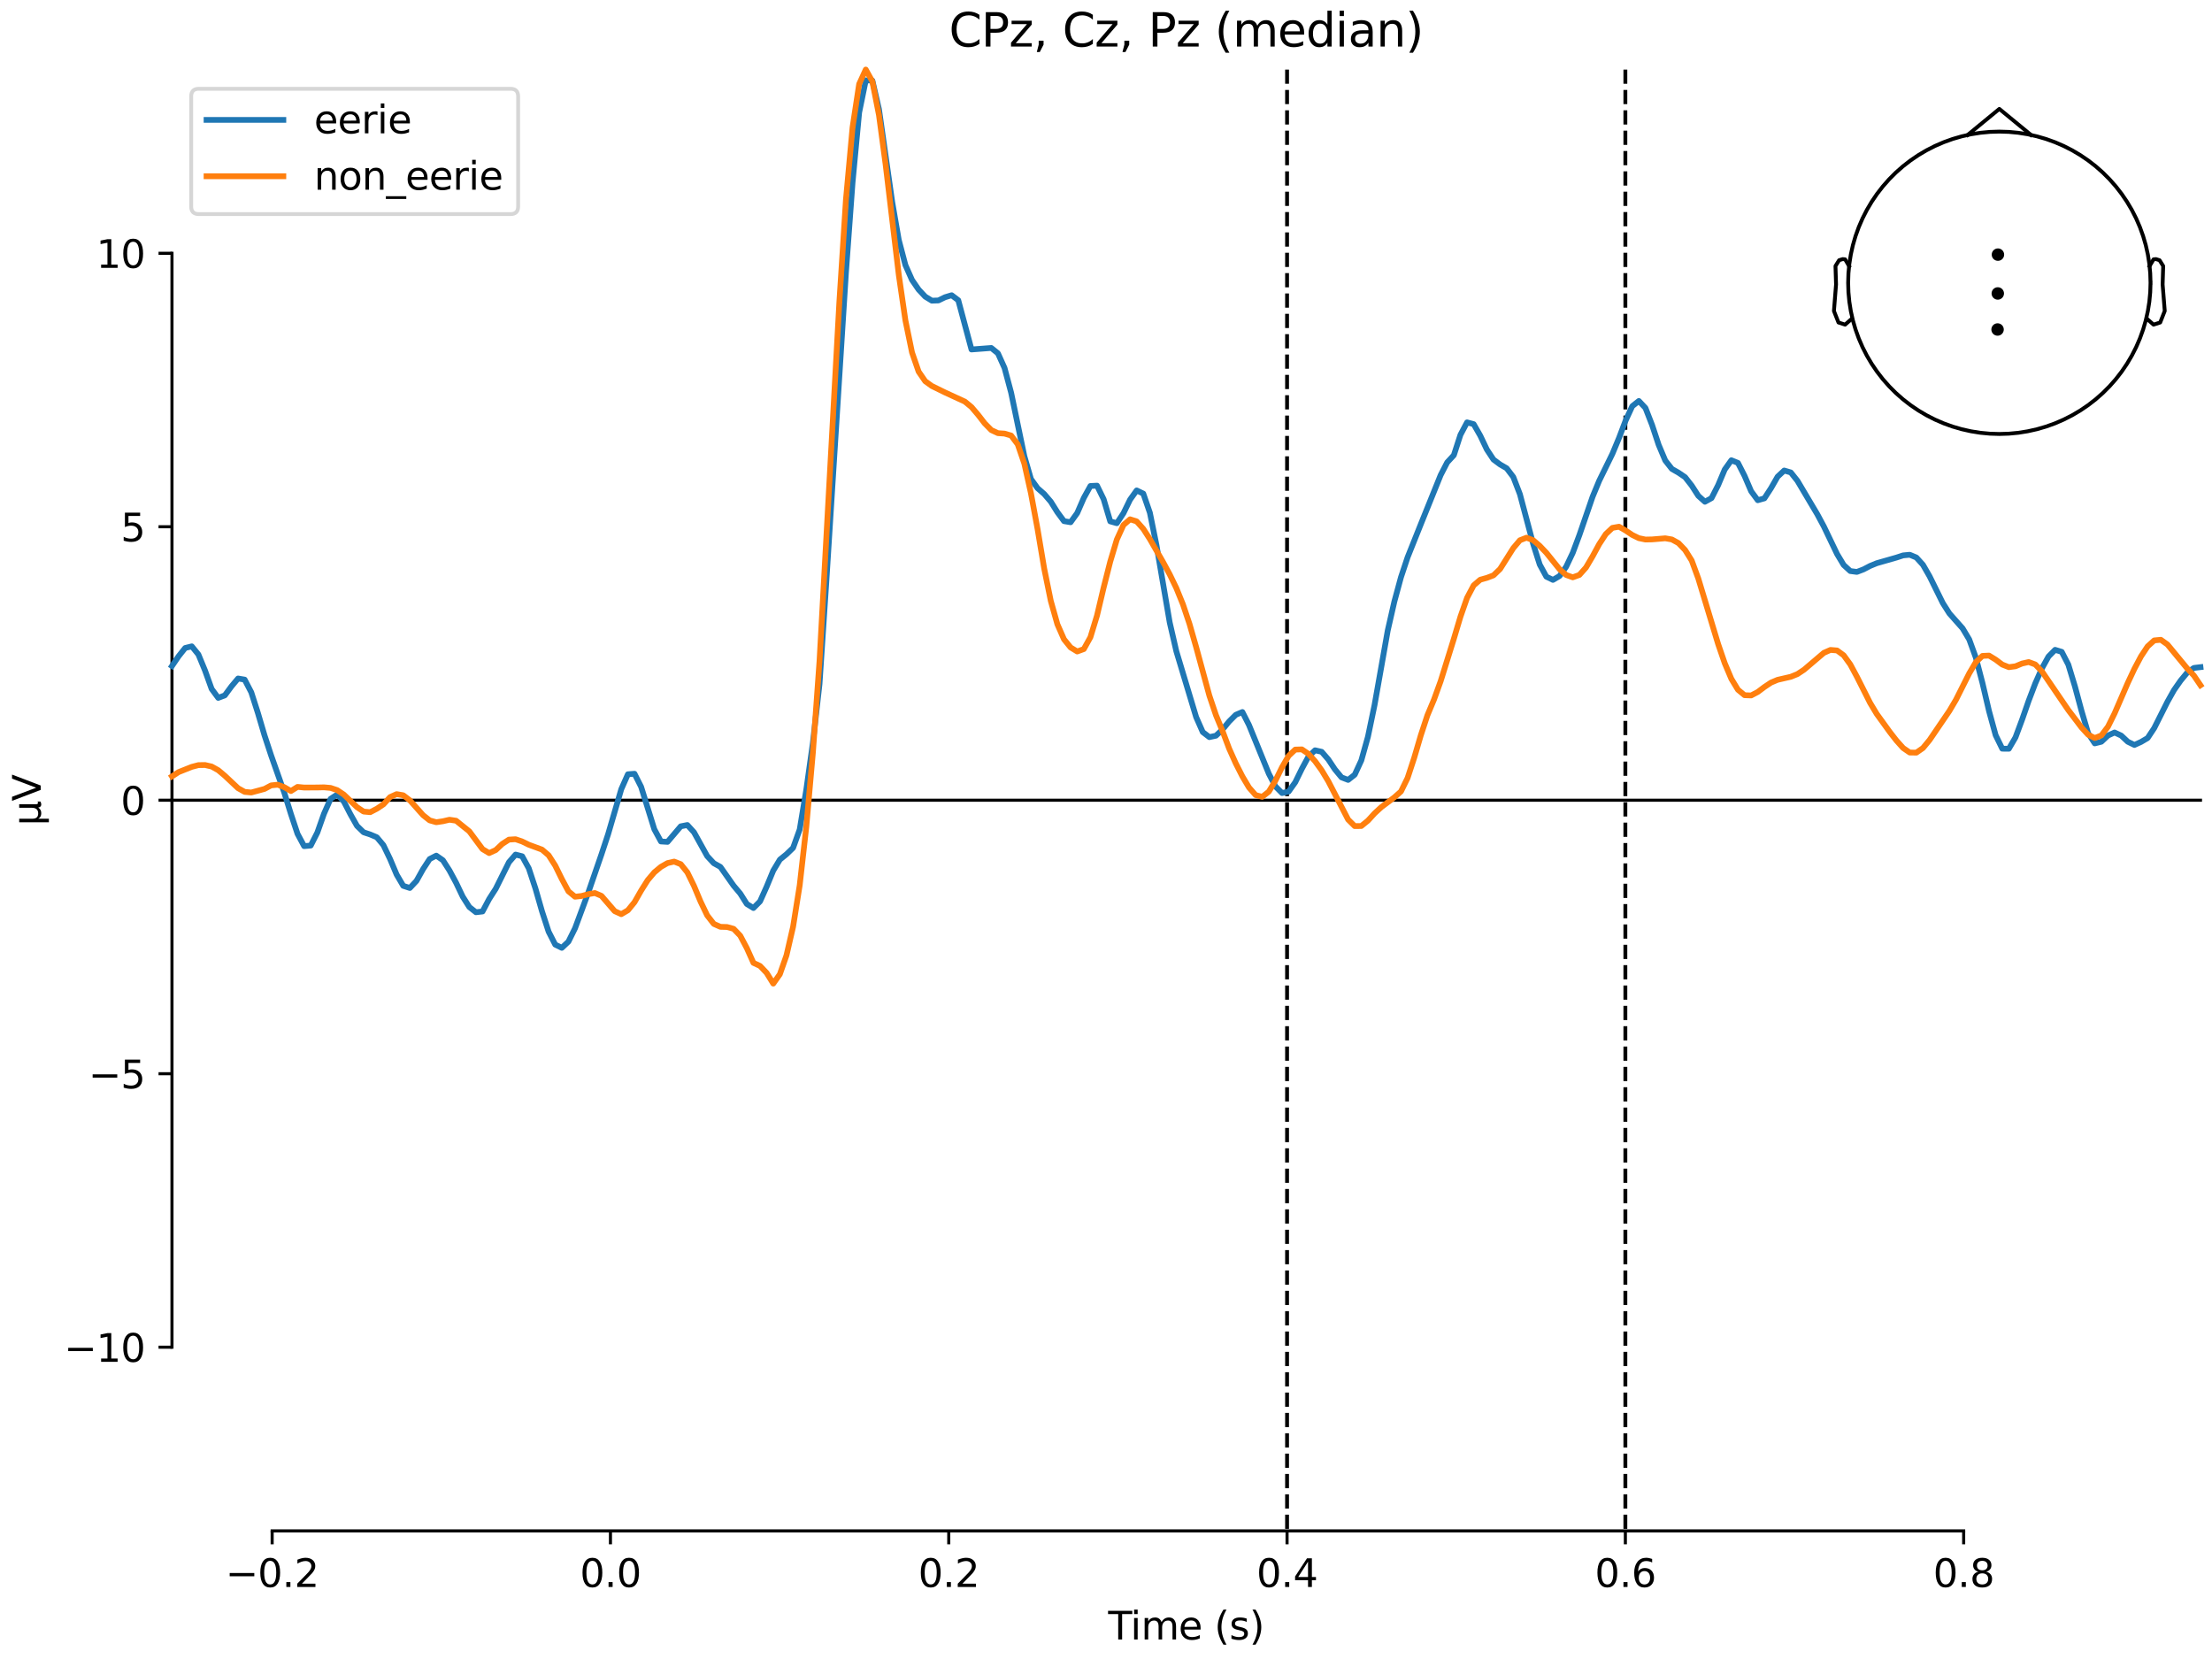 <?xml version="1.0" encoding="utf-8" standalone="no"?>
<!DOCTYPE svg PUBLIC "-//W3C//DTD SVG 1.1//EN"
  "http://www.w3.org/Graphics/SVG/1.1/DTD/svg11.dtd">
<svg xmlns:xlink="http://www.w3.org/1999/xlink" width="576pt" height="432pt" viewBox="0 0 576 432" xmlns="http://www.w3.org/2000/svg" version="1.1">
 <defs>
  <style type="text/css">*{stroke-linejoin: round; stroke-linecap: butt}</style>
 </defs>
 <g id="figure_1">
  <g id="patch_1">
   <path d="M 0 432 
L 576 432 
L 576 0 
L 0 0 
z
" style="fill: #ffffff"/>
  </g>
  <g id="axes_1">
   <g id="patch_2">
    <path d="M 44.783 398.644 
L 573 398.644 
L 573 18.118 
L 44.783 18.118 
L 44.783 398.644 
z
" style="fill: none; opacity: 0"/>
   </g>
   <g id="patch_3">
    <path d="M 44.783 350.809 
L 44.783 65.953 
" style="fill: none; stroke: #000000; stroke-width: 0.8; stroke-linejoin: miter; stroke-linecap: square"/>
   </g>
   <g id="LineCollection_1">
    <path d="M 335.147 18.118 
L 335.147 398.644 
" clip-path="url(#p6bbfa0895e)" style="fill: none; stroke-dasharray: 3.7,1.6; stroke-dashoffset: 0; stroke: #000000"/>
    <path d="M 423.241 18.118 
L 423.241 398.644 
" clip-path="url(#p6bbfa0895e)" style="fill: none; stroke-dasharray: 3.7,1.6; stroke-dashoffset: 0; stroke: #000000"/>
   </g>
   <g id="matplotlib.axis_1">
    <g id="xtick_1">
     <g id="line2d_1">
      <defs>
       <path id="m364aa6b498" d="M 0 0 
L 0 3.5 
" style="stroke: #000000; stroke-width: 0.8"/>
      </defs>
      <g>
       <use xlink:href="#m364aa6b498" x="70.867" y="398.644" style="stroke: #000000; stroke-width: 0.8"/>
      </g>
     </g>
     <g id="text_1">
      <!-- −0.2 -->
      <g transform="translate(58.726 413.242) scale(0.1 -0.1)">
       <defs>
        <path id="DejaVuSans-2212" d="M 678 2272 
L 4684 2272 
L 4684 1741 
L 678 1741 
L 678 2272 
z
" transform="scale(0.016)"/>
        <path id="DejaVuSans-30" d="M 2034 4250 
Q 1547 4250 1301 3770 
Q 1056 3291 1056 2328 
Q 1056 1369 1301 889 
Q 1547 409 2034 409 
Q 2525 409 2770 889 
Q 3016 1369 3016 2328 
Q 3016 3291 2770 3770 
Q 2525 4250 2034 4250 
z
M 2034 4750 
Q 2819 4750 3233 4129 
Q 3647 3509 3647 2328 
Q 3647 1150 3233 529 
Q 2819 -91 2034 -91 
Q 1250 -91 836 529 
Q 422 1150 422 2328 
Q 422 3509 836 4129 
Q 1250 4750 2034 4750 
z
" transform="scale(0.016)"/>
        <path id="DejaVuSans-2e" d="M 684 794 
L 1344 794 
L 1344 0 
L 684 0 
L 684 794 
z
" transform="scale(0.016)"/>
        <path id="DejaVuSans-32" d="M 1228 531 
L 3431 531 
L 3431 0 
L 469 0 
L 469 531 
Q 828 903 1448 1529 
Q 2069 2156 2228 2338 
Q 2531 2678 2651 2914 
Q 2772 3150 2772 3378 
Q 2772 3750 2511 3984 
Q 2250 4219 1831 4219 
Q 1534 4219 1204 4116 
Q 875 4013 500 3803 
L 500 4441 
Q 881 4594 1212 4672 
Q 1544 4750 1819 4750 
Q 2544 4750 2975 4387 
Q 3406 4025 3406 3419 
Q 3406 3131 3298 2873 
Q 3191 2616 2906 2266 
Q 2828 2175 2409 1742 
Q 1991 1309 1228 531 
z
" transform="scale(0.016)"/>
       </defs>
       <use xlink:href="#DejaVuSans-2212"/>
       <use xlink:href="#DejaVuSans-30" transform="translate(83.789 0)"/>
       <use xlink:href="#DejaVuSans-2e" transform="translate(147.412 0)"/>
       <use xlink:href="#DejaVuSans-32" transform="translate(179.199 0)"/>
      </g>
     </g>
    </g>
    <g id="xtick_2">
     <g id="line2d_2">
      <g>
       <use xlink:href="#m364aa6b498" x="158.96" y="398.644" style="stroke: #000000; stroke-width: 0.8"/>
      </g>
     </g>
     <g id="text_2">
      <!-- 0.0 -->
      <g transform="translate(151.009 413.242) scale(0.1 -0.1)">
       <use xlink:href="#DejaVuSans-30"/>
       <use xlink:href="#DejaVuSans-2e" transform="translate(63.623 0)"/>
       <use xlink:href="#DejaVuSans-30" transform="translate(95.41 0)"/>
      </g>
     </g>
    </g>
    <g id="xtick_3">
     <g id="line2d_3">
      <g>
       <use xlink:href="#m364aa6b498" x="247.054" y="398.644" style="stroke: #000000; stroke-width: 0.8"/>
      </g>
     </g>
     <g id="text_3">
      <!-- 0.2 -->
      <g transform="translate(239.102 413.242) scale(0.1 -0.1)">
       <use xlink:href="#DejaVuSans-30"/>
       <use xlink:href="#DejaVuSans-2e" transform="translate(63.623 0)"/>
       <use xlink:href="#DejaVuSans-32" transform="translate(95.41 0)"/>
      </g>
     </g>
    </g>
    <g id="xtick_4">
     <g id="line2d_4">
      <g>
       <use xlink:href="#m364aa6b498" x="335.147" y="398.644" style="stroke: #000000; stroke-width: 0.8"/>
      </g>
     </g>
     <g id="text_4">
      <!-- 0.4 -->
      <g transform="translate(327.196 413.242) scale(0.1 -0.1)">
       <defs>
        <path id="DejaVuSans-34" d="M 2419 4116 
L 825 1625 
L 2419 1625 
L 2419 4116 
z
M 2253 4666 
L 3047 4666 
L 3047 1625 
L 3713 1625 
L 3713 1100 
L 3047 1100 
L 3047 0 
L 2419 0 
L 2419 1100 
L 313 1100 
L 313 1709 
L 2253 4666 
z
" transform="scale(0.016)"/>
       </defs>
       <use xlink:href="#DejaVuSans-30"/>
       <use xlink:href="#DejaVuSans-2e" transform="translate(63.623 0)"/>
       <use xlink:href="#DejaVuSans-34" transform="translate(95.41 0)"/>
      </g>
     </g>
    </g>
    <g id="xtick_5">
     <g id="line2d_5">
      <g>
       <use xlink:href="#m364aa6b498" x="423.241" y="398.644" style="stroke: #000000; stroke-width: 0.8"/>
      </g>
     </g>
     <g id="text_5">
      <!-- 0.6 -->
      <g transform="translate(415.289 413.242) scale(0.1 -0.1)">
       <defs>
        <path id="DejaVuSans-36" d="M 2113 2584 
Q 1688 2584 1439 2293 
Q 1191 2003 1191 1497 
Q 1191 994 1439 701 
Q 1688 409 2113 409 
Q 2538 409 2786 701 
Q 3034 994 3034 1497 
Q 3034 2003 2786 2293 
Q 2538 2584 2113 2584 
z
M 3366 4563 
L 3366 3988 
Q 3128 4100 2886 4159 
Q 2644 4219 2406 4219 
Q 1781 4219 1451 3797 
Q 1122 3375 1075 2522 
Q 1259 2794 1537 2939 
Q 1816 3084 2150 3084 
Q 2853 3084 3261 2657 
Q 3669 2231 3669 1497 
Q 3669 778 3244 343 
Q 2819 -91 2113 -91 
Q 1303 -91 875 529 
Q 447 1150 447 2328 
Q 447 3434 972 4092 
Q 1497 4750 2381 4750 
Q 2619 4750 2861 4703 
Q 3103 4656 3366 4563 
z
" transform="scale(0.016)"/>
       </defs>
       <use xlink:href="#DejaVuSans-30"/>
       <use xlink:href="#DejaVuSans-2e" transform="translate(63.623 0)"/>
       <use xlink:href="#DejaVuSans-36" transform="translate(95.41 0)"/>
      </g>
     </g>
    </g>
    <g id="xtick_6">
     <g id="line2d_6">
      <g>
       <use xlink:href="#m364aa6b498" x="511.334" y="398.644" style="stroke: #000000; stroke-width: 0.8"/>
      </g>
     </g>
     <g id="text_6">
      <!-- 0.8 -->
      <g transform="translate(503.383 413.242) scale(0.1 -0.1)">
       <defs>
        <path id="DejaVuSans-38" d="M 2034 2216 
Q 1584 2216 1326 1975 
Q 1069 1734 1069 1313 
Q 1069 891 1326 650 
Q 1584 409 2034 409 
Q 2484 409 2743 651 
Q 3003 894 3003 1313 
Q 3003 1734 2745 1975 
Q 2488 2216 2034 2216 
z
M 1403 2484 
Q 997 2584 770 2862 
Q 544 3141 544 3541 
Q 544 4100 942 4425 
Q 1341 4750 2034 4750 
Q 2731 4750 3128 4425 
Q 3525 4100 3525 3541 
Q 3525 3141 3298 2862 
Q 3072 2584 2669 2484 
Q 3125 2378 3379 2068 
Q 3634 1759 3634 1313 
Q 3634 634 3220 271 
Q 2806 -91 2034 -91 
Q 1263 -91 848 271 
Q 434 634 434 1313 
Q 434 1759 690 2068 
Q 947 2378 1403 2484 
z
M 1172 3481 
Q 1172 3119 1398 2916 
Q 1625 2713 2034 2713 
Q 2441 2713 2670 2916 
Q 2900 3119 2900 3481 
Q 2900 3844 2670 4047 
Q 2441 4250 2034 4250 
Q 1625 4250 1398 4047 
Q 1172 3844 1172 3481 
z
" transform="scale(0.016)"/>
       </defs>
       <use xlink:href="#DejaVuSans-30"/>
       <use xlink:href="#DejaVuSans-2e" transform="translate(63.623 0)"/>
       <use xlink:href="#DejaVuSans-38" transform="translate(95.41 0)"/>
      </g>
     </g>
    </g>
    <g id="text_7">
     <!-- Time (s) -->
     <g transform="translate(288.562 426.92) scale(0.1 -0.1)">
      <defs>
       <path id="DejaVuSans-54" d="M -19 4666 
L 3928 4666 
L 3928 4134 
L 2272 4134 
L 2272 0 
L 1638 0 
L 1638 4134 
L -19 4134 
L -19 4666 
z
" transform="scale(0.016)"/>
       <path id="DejaVuSans-69" d="M 603 3500 
L 1178 3500 
L 1178 0 
L 603 0 
L 603 3500 
z
M 603 4863 
L 1178 4863 
L 1178 4134 
L 603 4134 
L 603 4863 
z
" transform="scale(0.016)"/>
       <path id="DejaVuSans-6d" d="M 3328 2828 
Q 3544 3216 3844 3400 
Q 4144 3584 4550 3584 
Q 5097 3584 5394 3201 
Q 5691 2819 5691 2113 
L 5691 0 
L 5113 0 
L 5113 2094 
Q 5113 2597 4934 2840 
Q 4756 3084 4391 3084 
Q 3944 3084 3684 2787 
Q 3425 2491 3425 1978 
L 3425 0 
L 2847 0 
L 2847 2094 
Q 2847 2600 2669 2842 
Q 2491 3084 2119 3084 
Q 1678 3084 1418 2786 
Q 1159 2488 1159 1978 
L 1159 0 
L 581 0 
L 581 3500 
L 1159 3500 
L 1159 2956 
Q 1356 3278 1631 3431 
Q 1906 3584 2284 3584 
Q 2666 3584 2933 3390 
Q 3200 3197 3328 2828 
z
" transform="scale(0.016)"/>
       <path id="DejaVuSans-65" d="M 3597 1894 
L 3597 1613 
L 953 1613 
Q 991 1019 1311 708 
Q 1631 397 2203 397 
Q 2534 397 2845 478 
Q 3156 559 3463 722 
L 3463 178 
Q 3153 47 2828 -22 
Q 2503 -91 2169 -91 
Q 1331 -91 842 396 
Q 353 884 353 1716 
Q 353 2575 817 3079 
Q 1281 3584 2069 3584 
Q 2775 3584 3186 3129 
Q 3597 2675 3597 1894 
z
M 3022 2063 
Q 3016 2534 2758 2815 
Q 2500 3097 2075 3097 
Q 1594 3097 1305 2825 
Q 1016 2553 972 2059 
L 3022 2063 
z
" transform="scale(0.016)"/>
       <path id="DejaVuSans-20" transform="scale(0.016)"/>
       <path id="DejaVuSans-28" d="M 1984 4856 
Q 1566 4138 1362 3434 
Q 1159 2731 1159 2009 
Q 1159 1288 1364 580 
Q 1569 -128 1984 -844 
L 1484 -844 
Q 1016 -109 783 600 
Q 550 1309 550 2009 
Q 550 2706 781 3412 
Q 1013 4119 1484 4856 
L 1984 4856 
z
" transform="scale(0.016)"/>
       <path id="DejaVuSans-73" d="M 2834 3397 
L 2834 2853 
Q 2591 2978 2328 3040 
Q 2066 3103 1784 3103 
Q 1356 3103 1142 2972 
Q 928 2841 928 2578 
Q 928 2378 1081 2264 
Q 1234 2150 1697 2047 
L 1894 2003 
Q 2506 1872 2764 1633 
Q 3022 1394 3022 966 
Q 3022 478 2636 193 
Q 2250 -91 1575 -91 
Q 1294 -91 989 -36 
Q 684 19 347 128 
L 347 722 
Q 666 556 975 473 
Q 1284 391 1588 391 
Q 1994 391 2212 530 
Q 2431 669 2431 922 
Q 2431 1156 2273 1281 
Q 2116 1406 1581 1522 
L 1381 1569 
Q 847 1681 609 1914 
Q 372 2147 372 2553 
Q 372 3047 722 3315 
Q 1072 3584 1716 3584 
Q 2034 3584 2315 3537 
Q 2597 3491 2834 3397 
z
" transform="scale(0.016)"/>
       <path id="DejaVuSans-29" d="M 513 4856 
L 1013 4856 
Q 1481 4119 1714 3412 
Q 1947 2706 1947 2009 
Q 1947 1309 1714 600 
Q 1481 -109 1013 -844 
L 513 -844 
Q 928 -128 1133 580 
Q 1338 1288 1338 2009 
Q 1338 2731 1133 3434 
Q 928 4138 513 4856 
z
" transform="scale(0.016)"/>
      </defs>
      <use xlink:href="#DejaVuSans-54"/>
      <use xlink:href="#DejaVuSans-69" transform="translate(57.959 0)"/>
      <use xlink:href="#DejaVuSans-6d" transform="translate(85.742 0)"/>
      <use xlink:href="#DejaVuSans-65" transform="translate(183.154 0)"/>
      <use xlink:href="#DejaVuSans-20" transform="translate(244.678 0)"/>
      <use xlink:href="#DejaVuSans-28" transform="translate(276.465 0)"/>
      <use xlink:href="#DejaVuSans-73" transform="translate(315.479 0)"/>
      <use xlink:href="#DejaVuSans-29" transform="translate(367.578 0)"/>
     </g>
    </g>
   </g>
   <g id="matplotlib.axis_2">
    <g id="ytick_1">
     <g id="line2d_7">
      <defs>
       <path id="m8a8b2ca6db" d="M 0 0 
L -3.5 0 
" style="stroke: #000000; stroke-width: 0.8"/>
      </defs>
      <g>
       <use xlink:href="#m8a8b2ca6db" x="44.783" y="350.809" style="stroke: #000000; stroke-width: 0.8"/>
      </g>
     </g>
     <g id="text_8">
      <!-- −10 -->
      <g transform="translate(16.678 354.609) scale(0.1 -0.1)">
       <defs>
        <path id="DejaVuSans-31" d="M 794 531 
L 1825 531 
L 1825 4091 
L 703 3866 
L 703 4441 
L 1819 4666 
L 2450 4666 
L 2450 531 
L 3481 531 
L 3481 0 
L 794 0 
L 794 531 
z
" transform="scale(0.016)"/>
       </defs>
       <use xlink:href="#DejaVuSans-2212"/>
       <use xlink:href="#DejaVuSans-31" transform="translate(83.789 0)"/>
       <use xlink:href="#DejaVuSans-30" transform="translate(147.412 0)"/>
      </g>
     </g>
    </g>
    <g id="ytick_2">
     <g id="line2d_8">
      <g>
       <use xlink:href="#m8a8b2ca6db" x="44.783" y="279.595" style="stroke: #000000; stroke-width: 0.8"/>
      </g>
     </g>
     <g id="text_9">
      <!-- −5 -->
      <g transform="translate(23.041 283.394) scale(0.1 -0.1)">
       <defs>
        <path id="DejaVuSans-35" d="M 691 4666 
L 3169 4666 
L 3169 4134 
L 1269 4134 
L 1269 2991 
Q 1406 3038 1543 3061 
Q 1681 3084 1819 3084 
Q 2600 3084 3056 2656 
Q 3513 2228 3513 1497 
Q 3513 744 3044 326 
Q 2575 -91 1722 -91 
Q 1428 -91 1123 -41 
Q 819 9 494 109 
L 494 744 
Q 775 591 1075 516 
Q 1375 441 1709 441 
Q 2250 441 2565 725 
Q 2881 1009 2881 1497 
Q 2881 1984 2565 2268 
Q 2250 2553 1709 2553 
Q 1456 2553 1204 2497 
Q 953 2441 691 2322 
L 691 4666 
z
" transform="scale(0.016)"/>
       </defs>
       <use xlink:href="#DejaVuSans-2212"/>
       <use xlink:href="#DejaVuSans-35" transform="translate(83.789 0)"/>
      </g>
     </g>
    </g>
    <g id="ytick_3">
     <g id="line2d_9">
      <g>
       <use xlink:href="#m8a8b2ca6db" x="44.783" y="208.381" style="stroke: #000000; stroke-width: 0.8"/>
      </g>
     </g>
     <g id="text_10">
      <!-- 0 -->
      <g transform="translate(31.421 212.18) scale(0.1 -0.1)">
       <use xlink:href="#DejaVuSans-30"/>
      </g>
     </g>
    </g>
    <g id="ytick_4">
     <g id="line2d_10">
      <g>
       <use xlink:href="#m8a8b2ca6db" x="44.783" y="137.167" style="stroke: #000000; stroke-width: 0.8"/>
      </g>
     </g>
     <g id="text_11">
      <!-- 5 -->
      <g transform="translate(31.421 140.966) scale(0.1 -0.1)">
       <use xlink:href="#DejaVuSans-35"/>
      </g>
     </g>
    </g>
    <g id="ytick_5">
     <g id="line2d_11">
      <g>
       <use xlink:href="#m8a8b2ca6db" x="44.783" y="65.953" style="stroke: #000000; stroke-width: 0.8"/>
      </g>
     </g>
     <g id="text_12">
      <!-- 10 -->
      <g transform="translate(25.058 69.752) scale(0.1 -0.1)">
       <use xlink:href="#DejaVuSans-31"/>
       <use xlink:href="#DejaVuSans-30" transform="translate(63.623 0)"/>
      </g>
     </g>
    </g>
    <g id="text_13">
     <!-- µV -->
     <g transform="translate(10.599 214.982) rotate(-90) scale(0.1 -0.1)">
      <defs>
       <path id="DejaVuSans-b5" d="M 544 -1331 
L 544 3500 
L 1119 3500 
L 1119 1325 
Q 1119 872 1334 640 
Q 1550 409 1972 409 
Q 2434 409 2667 671 
Q 2900 934 2900 1459 
L 2900 3500 
L 3475 3500 
L 3475 806 
Q 3475 619 3529 530 
Q 3584 441 3700 441 
Q 3728 441 3778 458 
Q 3828 475 3916 513 
L 3916 50 
Q 3788 -22 3673 -56 
Q 3559 -91 3450 -91 
Q 3234 -91 3106 31 
Q 2978 153 2931 403 
Q 2775 156 2548 32 
Q 2322 -91 2016 -91 
Q 1697 -91 1473 31 
Q 1250 153 1119 397 
L 1119 -1331 
L 544 -1331 
z
" transform="scale(0.016)"/>
       <path id="DejaVuSans-56" d="M 1831 0 
L 50 4666 
L 709 4666 
L 2188 738 
L 3669 4666 
L 4325 4666 
L 2547 0 
L 1831 0 
z
" transform="scale(0.016)"/>
      </defs>
      <use xlink:href="#DejaVuSans-b5"/>
      <use xlink:href="#DejaVuSans-56" transform="translate(63.623 0)"/>
     </g>
    </g>
   </g>
   <g id="patch_4">
    <path d="M 70.867 398.644 
L 511.334 398.644 
" style="fill: none; stroke: #000000; stroke-width: 0.8; stroke-linejoin: miter; stroke-linecap: square"/>
   </g>
   <g id="patch_5">
    <path d="M 44.783 208.381 
L 573 208.381 
" style="fill: none; stroke: #000000; stroke-width: 0.8; stroke-linejoin: miter; stroke-linecap: square"/>
   </g>
   <g id="text_14">
    <!-- CPz, Cz, Pz (median) -->
    <g transform="translate(247.121 12.118) scale(0.12 -0.12)">
     <defs>
      <path id="DejaVuSans-43" d="M 4122 4306 
L 4122 3641 
Q 3803 3938 3442 4084 
Q 3081 4231 2675 4231 
Q 1875 4231 1450 3742 
Q 1025 3253 1025 2328 
Q 1025 1406 1450 917 
Q 1875 428 2675 428 
Q 3081 428 3442 575 
Q 3803 722 4122 1019 
L 4122 359 
Q 3791 134 3420 21 
Q 3050 -91 2638 -91 
Q 1578 -91 968 557 
Q 359 1206 359 2328 
Q 359 3453 968 4101 
Q 1578 4750 2638 4750 
Q 3056 4750 3426 4639 
Q 3797 4528 4122 4306 
z
" transform="scale(0.016)"/>
      <path id="DejaVuSans-50" d="M 1259 4147 
L 1259 2394 
L 2053 2394 
Q 2494 2394 2734 2622 
Q 2975 2850 2975 3272 
Q 2975 3691 2734 3919 
Q 2494 4147 2053 4147 
L 1259 4147 
z
M 628 4666 
L 2053 4666 
Q 2838 4666 3239 4311 
Q 3641 3956 3641 3272 
Q 3641 2581 3239 2228 
Q 2838 1875 2053 1875 
L 1259 1875 
L 1259 0 
L 628 0 
L 628 4666 
z
" transform="scale(0.016)"/>
      <path id="DejaVuSans-7a" d="M 353 3500 
L 3084 3500 
L 3084 2975 
L 922 459 
L 3084 459 
L 3084 0 
L 275 0 
L 275 525 
L 2438 3041 
L 353 3041 
L 353 3500 
z
" transform="scale(0.016)"/>
      <path id="DejaVuSans-2c" d="M 750 794 
L 1409 794 
L 1409 256 
L 897 -744 
L 494 -744 
L 750 256 
L 750 794 
z
" transform="scale(0.016)"/>
      <path id="DejaVuSans-64" d="M 2906 2969 
L 2906 4863 
L 3481 4863 
L 3481 0 
L 2906 0 
L 2906 525 
Q 2725 213 2448 61 
Q 2172 -91 1784 -91 
Q 1150 -91 751 415 
Q 353 922 353 1747 
Q 353 2572 751 3078 
Q 1150 3584 1784 3584 
Q 2172 3584 2448 3432 
Q 2725 3281 2906 2969 
z
M 947 1747 
Q 947 1113 1208 752 
Q 1469 391 1925 391 
Q 2381 391 2643 752 
Q 2906 1113 2906 1747 
Q 2906 2381 2643 2742 
Q 2381 3103 1925 3103 
Q 1469 3103 1208 2742 
Q 947 2381 947 1747 
z
" transform="scale(0.016)"/>
      <path id="DejaVuSans-61" d="M 2194 1759 
Q 1497 1759 1228 1600 
Q 959 1441 959 1056 
Q 959 750 1161 570 
Q 1363 391 1709 391 
Q 2188 391 2477 730 
Q 2766 1069 2766 1631 
L 2766 1759 
L 2194 1759 
z
M 3341 1997 
L 3341 0 
L 2766 0 
L 2766 531 
Q 2569 213 2275 61 
Q 1981 -91 1556 -91 
Q 1019 -91 701 211 
Q 384 513 384 1019 
Q 384 1609 779 1909 
Q 1175 2209 1959 2209 
L 2766 2209 
L 2766 2266 
Q 2766 2663 2505 2880 
Q 2244 3097 1772 3097 
Q 1472 3097 1187 3025 
Q 903 2953 641 2809 
L 641 3341 
Q 956 3463 1253 3523 
Q 1550 3584 1831 3584 
Q 2591 3584 2966 3190 
Q 3341 2797 3341 1997 
z
" transform="scale(0.016)"/>
      <path id="DejaVuSans-6e" d="M 3513 2113 
L 3513 0 
L 2938 0 
L 2938 2094 
Q 2938 2591 2744 2837 
Q 2550 3084 2163 3084 
Q 1697 3084 1428 2787 
Q 1159 2491 1159 1978 
L 1159 0 
L 581 0 
L 581 3500 
L 1159 3500 
L 1159 2956 
Q 1366 3272 1645 3428 
Q 1925 3584 2291 3584 
Q 2894 3584 3203 3211 
Q 3513 2838 3513 2113 
z
" transform="scale(0.016)"/>
     </defs>
     <use xlink:href="#DejaVuSans-43"/>
     <use xlink:href="#DejaVuSans-50" transform="translate(69.824 0)"/>
     <use xlink:href="#DejaVuSans-7a" transform="translate(130.127 0)"/>
     <use xlink:href="#DejaVuSans-2c" transform="translate(182.617 0)"/>
     <use xlink:href="#DejaVuSans-20" transform="translate(214.404 0)"/>
     <use xlink:href="#DejaVuSans-43" transform="translate(246.191 0)"/>
     <use xlink:href="#DejaVuSans-7a" transform="translate(316.016 0)"/>
     <use xlink:href="#DejaVuSans-2c" transform="translate(368.506 0)"/>
     <use xlink:href="#DejaVuSans-20" transform="translate(400.293 0)"/>
     <use xlink:href="#DejaVuSans-50" transform="translate(432.08 0)"/>
     <use xlink:href="#DejaVuSans-7a" transform="translate(492.383 0)"/>
     <use xlink:href="#DejaVuSans-20" transform="translate(544.873 0)"/>
     <use xlink:href="#DejaVuSans-28" transform="translate(576.66 0)"/>
     <use xlink:href="#DejaVuSans-6d" transform="translate(615.674 0)"/>
     <use xlink:href="#DejaVuSans-65" transform="translate(713.086 0)"/>
     <use xlink:href="#DejaVuSans-64" transform="translate(774.609 0)"/>
     <use xlink:href="#DejaVuSans-69" transform="translate(838.086 0)"/>
     <use xlink:href="#DejaVuSans-61" transform="translate(865.869 0)"/>
     <use xlink:href="#DejaVuSans-6e" transform="translate(927.148 0)"/>
     <use xlink:href="#DejaVuSans-29" transform="translate(990.527 0)"/>
    </g>
   </g>
   <g id="legend_1">
    <g id="patch_6">
     <path d="M 51.783 55.753 
L 132.925 55.753 
Q 134.925 55.753 134.925 53.753 
L 134.925 25.118 
Q 134.925 23.118 132.925 23.118 
L 51.783 23.118 
Q 49.783 23.118 49.783 25.118 
L 49.783 53.753 
Q 49.783 55.753 51.783 55.753 
z
" style="fill: #ffffff; opacity: 0.8; stroke: #cccccc; stroke-linejoin: miter"/>
    </g>
    <g id="line2d_12">
     <path d="M 53.783 31.217 
L 63.783 31.217 
L 73.783 31.217 
" style="fill: none; stroke: #1f77b4; stroke-width: 1.5; stroke-linecap: square"/>
    </g>
    <g id="text_15">
     <!-- eerie -->
     <g transform="translate(81.783 34.717) scale(0.1 -0.1)">
      <defs>
       <path id="DejaVuSans-72" d="M 2631 2963 
Q 2534 3019 2420 3045 
Q 2306 3072 2169 3072 
Q 1681 3072 1420 2755 
Q 1159 2438 1159 1844 
L 1159 0 
L 581 0 
L 581 3500 
L 1159 3500 
L 1159 2956 
Q 1341 3275 1631 3429 
Q 1922 3584 2338 3584 
Q 2397 3584 2469 3576 
Q 2541 3569 2628 3553 
L 2631 2963 
z
" transform="scale(0.016)"/>
      </defs>
      <use xlink:href="#DejaVuSans-65"/>
      <use xlink:href="#DejaVuSans-65" transform="translate(61.523 0)"/>
      <use xlink:href="#DejaVuSans-72" transform="translate(123.047 0)"/>
      <use xlink:href="#DejaVuSans-69" transform="translate(164.16 0)"/>
      <use xlink:href="#DejaVuSans-65" transform="translate(191.943 0)"/>
     </g>
    </g>
    <g id="line2d_13">
     <path d="M 53.783 45.895 
L 63.783 45.895 
L 73.783 45.895 
" style="fill: none; stroke: #ff7f0e; stroke-width: 1.5; stroke-linecap: square"/>
    </g>
    <g id="text_16">
     <!-- non_eerie -->
     <g transform="translate(81.783 49.395) scale(0.1 -0.1)">
      <defs>
       <path id="DejaVuSans-6f" d="M 1959 3097 
Q 1497 3097 1228 2736 
Q 959 2375 959 1747 
Q 959 1119 1226 758 
Q 1494 397 1959 397 
Q 2419 397 2687 759 
Q 2956 1122 2956 1747 
Q 2956 2369 2687 2733 
Q 2419 3097 1959 3097 
z
M 1959 3584 
Q 2709 3584 3137 3096 
Q 3566 2609 3566 1747 
Q 3566 888 3137 398 
Q 2709 -91 1959 -91 
Q 1206 -91 779 398 
Q 353 888 353 1747 
Q 353 2609 779 3096 
Q 1206 3584 1959 3584 
z
" transform="scale(0.016)"/>
       <path id="DejaVuSans-5f" d="M 3263 -1063 
L 3263 -1509 
L -63 -1509 
L -63 -1063 
L 3263 -1063 
z
" transform="scale(0.016)"/>
      </defs>
      <use xlink:href="#DejaVuSans-6e"/>
      <use xlink:href="#DejaVuSans-6f" transform="translate(63.379 0)"/>
      <use xlink:href="#DejaVuSans-6e" transform="translate(124.561 0)"/>
      <use xlink:href="#DejaVuSans-5f" transform="translate(187.939 0)"/>
      <use xlink:href="#DejaVuSans-65" transform="translate(237.939 0)"/>
      <use xlink:href="#DejaVuSans-65" transform="translate(299.463 0)"/>
      <use xlink:href="#DejaVuSans-72" transform="translate(360.986 0)"/>
      <use xlink:href="#DejaVuSans-69" transform="translate(402.1 0)"/>
      <use xlink:href="#DejaVuSans-65" transform="translate(429.883 0)"/>
     </g>
    </g>
   </g>
   <g id="line2d_14">
    <path d="M 44.783 173.432 
L 46.504 170.891 
L 48.224 168.73 
L 49.945 168.306 
L 51.665 170.43 
L 53.386 174.601 
L 55.107 179.391 
L 56.827 181.729 
L 58.548 181.065 
L 60.268 178.734 
L 61.989 176.677 
L 63.709 176.97 
L 65.43 180.274 
L 67.151 185.643 
L 68.871 191.462 
L 70.592 196.688 
L 74.033 206.423 
L 75.753 211.961 
L 77.474 217.125 
L 79.195 220.332 
L 80.915 220.182 
L 82.636 216.788 
L 84.356 211.912 
L 86.077 208.022 
L 87.797 206.9 
L 89.518 208.686 
L 91.239 212.014 
L 92.959 215.052 
L 94.68 216.723 
L 96.4 217.296 
L 98.121 218.02 
L 99.841 220.077 
L 101.562 223.661 
L 103.283 227.739 
L 105.003 230.669 
L 106.724 231.229 
L 108.444 229.39 
L 110.165 226.316 
L 111.886 223.688 
L 113.606 222.803 
L 115.327 223.997 
L 117.047 226.679 
L 118.768 229.874 
L 120.488 233.479 
L 122.209 236.191 
L 123.93 237.545 
L 125.65 237.348 
L 127.371 234.104 
L 129.091 231.424 
L 132.532 224.514 
L 134.253 222.531 
L 135.974 222.969 
L 137.694 226.107 
L 139.415 231.315 
L 141.135 237.308 
L 142.856 242.598 
L 144.576 245.971 
L 146.297 246.818 
L 148.018 245.197 
L 149.738 241.719 
L 153.179 232.443 
L 156.62 222.466 
L 158.341 217.261 
L 161.782 205.493 
L 163.503 201.617 
L 165.223 201.481 
L 166.944 204.884 
L 170.385 215.943 
L 172.106 219.115 
L 173.826 219.222 
L 177.267 215.171 
L 178.988 214.83 
L 180.709 216.718 
L 184.15 222.924 
L 185.87 224.783 
L 187.591 225.734 
L 191.032 230.627 
L 192.753 232.671 
L 194.473 235.398 
L 196.194 236.447 
L 197.914 234.717 
L 199.635 230.874 
L 201.355 226.704 
L 203.076 223.84 
L 204.797 222.446 
L 206.517 220.784 
L 208.238 215.998 
L 209.958 205.622 
L 211.679 193.383 
L 213.399 178.117 
L 215.12 152.297 
L 220.282 70.97 
L 222.002 47.508 
L 223.723 29.299 
L 225.443 20.923 
L 227.164 20.985 
L 228.885 28.46 
L 232.326 52.592 
L 234.046 62.503 
L 235.767 69.028 
L 237.488 72.904 
L 239.208 75.407 
L 240.929 77.243 
L 242.649 78.291 
L 244.37 78.235 
L 246.09 77.396 
L 247.811 76.877 
L 249.532 78.184 
L 252.973 91.001 
L 258.134 90.609 
L 259.855 92 
L 261.576 95.812 
L 263.296 102.262 
L 266.737 118.796 
L 268.458 124.734 
L 270.178 127.124 
L 271.899 128.626 
L 273.62 130.628 
L 275.34 133.375 
L 277.061 135.705 
L 278.781 135.993 
L 280.502 133.6 
L 282.222 129.656 
L 283.943 126.55 
L 285.664 126.464 
L 287.384 129.983 
L 289.105 135.764 
L 290.825 136.242 
L 292.546 133.637 
L 294.267 130.108 
L 295.987 127.704 
L 297.708 128.531 
L 299.428 133.522 
L 301.149 141.988 
L 304.59 162.087 
L 306.311 169.57 
L 311.472 186.721 
L 313.193 190.627 
L 314.913 191.947 
L 316.634 191.573 
L 318.355 189.943 
L 320.075 187.851 
L 321.796 186.135 
L 323.516 185.407 
L 325.237 188.796 
L 330.399 201.472 
L 332.119 204.771 
L 333.84 206.513 
L 335.56 206.122 
L 337.281 203.7 
L 339.001 200.19 
L 340.722 197.008 
L 342.443 195.375 
L 344.163 195.765 
L 345.884 197.749 
L 347.604 200.337 
L 349.325 202.421 
L 351.046 203.088 
L 352.766 201.731 
L 354.487 198.005 
L 356.207 191.85 
L 357.928 183.591 
L 361.369 164.16 
L 363.09 156.64 
L 364.81 150.303 
L 366.531 145.126 
L 369.972 136.518 
L 375.134 123.728 
L 376.854 120.394 
L 378.575 118.536 
L 380.295 113.233 
L 382.016 109.986 
L 383.736 110.442 
L 385.457 113.447 
L 387.178 117.058 
L 388.898 119.665 
L 390.619 120.945 
L 392.339 121.941 
L 394.06 124.212 
L 395.78 128.682 
L 399.222 141.615 
L 400.942 147.006 
L 402.663 150.161 
L 404.383 151.002 
L 406.104 149.992 
L 407.825 147.567 
L 409.545 143.949 
L 411.266 139.344 
L 414.707 129.347 
L 416.427 125.191 
L 419.869 118.163 
L 421.589 114.037 
L 423.31 109.511 
L 425.03 105.78 
L 426.751 104.409 
L 428.471 106.235 
L 430.192 110.648 
L 431.913 115.839 
L 433.633 119.915 
L 435.354 122.106 
L 437.074 123.086 
L 438.795 124.25 
L 440.515 126.445 
L 442.236 129.111 
L 443.957 130.658 
L 445.677 129.712 
L 447.398 126.338 
L 449.118 122.262 
L 450.839 119.846 
L 452.559 120.541 
L 454.28 123.922 
L 456.001 127.928 
L 457.721 130.255 
L 459.442 129.773 
L 461.162 127.127 
L 462.883 124.126 
L 464.603 122.522 
L 466.324 123.026 
L 468.045 125.194 
L 473.206 133.884 
L 474.927 137.087 
L 478.368 144.258 
L 480.089 147.123 
L 481.809 148.701 
L 483.53 148.926 
L 485.25 148.267 
L 486.971 147.367 
L 488.692 146.66 
L 493.853 145.183 
L 495.574 144.622 
L 497.294 144.457 
L 499.015 145.172 
L 500.736 147.075 
L 502.456 150.064 
L 505.897 157.032 
L 507.618 159.743 
L 511.059 163.623 
L 512.78 166.509 
L 514.5 171.237 
L 516.221 177.824 
L 517.941 185.169 
L 519.662 191.443 
L 521.382 194.956 
L 523.103 194.975 
L 524.824 192.02 
L 526.544 187.405 
L 528.265 182.466 
L 529.985 177.948 
L 531.706 174.057 
L 533.427 170.959 
L 535.147 169.216 
L 536.868 169.733 
L 538.588 173.07 
L 540.309 178.742 
L 542.029 185.125 
L 543.75 190.947 
L 545.471 193.576 
L 547.191 193.142 
L 548.912 191.528 
L 550.632 190.735 
L 552.353 191.538 
L 554.073 193.144 
L 555.794 193.985 
L 557.515 193.2 
L 559.235 192.19 
L 560.956 189.591 
L 564.397 182.741 
L 566.117 179.678 
L 567.838 177.216 
L 569.559 175.137 
L 571.279 173.927 
L 573 173.723 
L 573 173.723 
" style="fill: none; stroke: #1f77b4; stroke-width: 1.5; stroke-linecap: square"/>
   </g>
   <g id="line2d_15">
    <path d="M 44.783 202.174 
L 46.504 201.055 
L 49.945 199.687 
L 51.665 199.236 
L 53.386 199.207 
L 55.107 199.6 
L 56.827 200.558 
L 58.548 202.002 
L 61.989 205.241 
L 63.709 206.204 
L 65.43 206.366 
L 68.871 205.438 
L 70.592 204.519 
L 72.312 204.334 
L 74.033 204.983 
L 75.753 205.988 
L 77.474 204.906 
L 79.195 205.073 
L 82.636 205.059 
L 84.356 205.019 
L 86.077 205.17 
L 87.797 205.743 
L 89.518 206.891 
L 92.959 210.184 
L 94.68 211.33 
L 96.4 211.488 
L 98.121 210.596 
L 99.841 209.454 
L 101.562 207.567 
L 103.283 206.79 
L 105.003 207.084 
L 106.724 208.401 
L 110.165 212.264 
L 111.886 213.625 
L 113.606 214.106 
L 115.327 213.852 
L 117.047 213.456 
L 118.768 213.711 
L 122.209 216.479 
L 125.65 221.106 
L 127.371 222.14 
L 129.091 221.353 
L 130.812 219.736 
L 132.532 218.631 
L 134.253 218.532 
L 135.974 219.127 
L 137.694 219.965 
L 141.135 221.232 
L 142.856 222.708 
L 144.576 225.391 
L 146.297 228.888 
L 148.018 232.092 
L 149.738 233.502 
L 151.459 233.309 
L 153.179 232.844 
L 154.9 232.544 
L 156.62 233.278 
L 160.062 237.266 
L 161.782 238.049 
L 163.503 237.038 
L 165.223 234.927 
L 166.944 231.914 
L 168.664 229.188 
L 170.385 227.152 
L 172.106 225.724 
L 173.826 224.744 
L 175.547 224.355 
L 177.267 225.029 
L 178.988 227.173 
L 180.709 230.679 
L 182.429 234.778 
L 184.15 238.361 
L 185.87 240.58 
L 187.591 241.343 
L 189.311 241.39 
L 191.032 241.863 
L 192.753 243.651 
L 194.473 246.897 
L 196.194 250.729 
L 197.914 251.529 
L 199.635 253.346 
L 201.355 256.127 
L 203.076 253.68 
L 204.797 248.778 
L 206.517 241.322 
L 208.238 230.546 
L 209.958 215.321 
L 211.679 195.936 
L 213.399 172.142 
L 218.561 78.755 
L 220.282 51.984 
L 222.002 33.174 
L 223.723 21.882 
L 225.443 18.118 
L 227.164 21.214 
L 228.885 29.989 
L 230.605 42.761 
L 234.046 71.599 
L 235.767 83.421 
L 237.488 91.792 
L 239.208 96.767 
L 240.929 99.274 
L 242.649 100.514 
L 246.09 102.202 
L 251.252 104.577 
L 252.973 105.995 
L 254.693 108.015 
L 256.414 110.241 
L 258.134 111.99 
L 259.855 112.792 
L 261.576 112.908 
L 263.296 113.41 
L 265.017 115.699 
L 266.737 120.736 
L 268.458 128.459 
L 270.178 137.77 
L 271.899 148.009 
L 273.62 156.455 
L 275.34 162.555 
L 277.061 166.47 
L 278.781 168.595 
L 280.502 169.646 
L 282.222 169.02 
L 283.943 165.926 
L 285.664 160.27 
L 287.384 153.009 
L 289.105 146.236 
L 290.825 140.489 
L 292.546 136.709 
L 294.267 135.227 
L 295.987 135.771 
L 297.708 137.71 
L 299.428 140.387 
L 302.869 146.389 
L 304.59 149.574 
L 306.311 153.131 
L 308.031 157.363 
L 309.752 162.493 
L 311.472 168.491 
L 314.913 181.128 
L 316.634 186.232 
L 318.355 190.384 
L 320.075 194.951 
L 321.796 198.789 
L 323.516 202.173 
L 325.237 205.065 
L 326.957 207.035 
L 328.678 207.494 
L 330.399 206.137 
L 332.119 203.262 
L 333.84 199.777 
L 335.56 196.808 
L 337.281 195.19 
L 339.001 195.136 
L 340.722 196.309 
L 342.443 198.215 
L 344.163 200.583 
L 345.884 203.434 
L 351.046 213.409 
L 352.766 215.112 
L 354.487 215.088 
L 356.207 213.689 
L 357.928 211.803 
L 359.648 210.213 
L 363.09 207.623 
L 364.81 206.097 
L 366.531 202.583 
L 368.251 197.339 
L 369.972 191.492 
L 371.692 186.262 
L 373.413 182.157 
L 375.134 177.401 
L 378.575 166.353 
L 380.295 160.604 
L 382.016 155.683 
L 383.736 152.43 
L 385.457 150.952 
L 387.178 150.474 
L 388.898 149.82 
L 390.619 148.166 
L 394.06 142.719 
L 395.78 140.684 
L 397.501 140.017 
L 399.222 140.661 
L 400.942 142.141 
L 402.663 143.945 
L 406.104 148.221 
L 407.825 149.722 
L 409.545 150.332 
L 411.266 149.717 
L 412.986 147.783 
L 414.707 144.867 
L 416.427 141.698 
L 418.148 139.069 
L 419.869 137.456 
L 421.589 137.151 
L 423.31 138.147 
L 425.03 139.296 
L 426.751 140.134 
L 428.471 140.493 
L 430.192 140.459 
L 433.633 140.173 
L 435.354 140.474 
L 437.074 141.423 
L 438.795 143.219 
L 440.515 145.962 
L 442.236 150.655 
L 447.398 167.71 
L 449.118 172.697 
L 450.839 176.765 
L 452.559 179.605 
L 454.28 181.026 
L 456.001 181.093 
L 457.721 180.187 
L 459.442 178.894 
L 461.162 177.749 
L 462.883 177.022 
L 466.324 176.232 
L 468.045 175.532 
L 469.765 174.394 
L 474.927 170.002 
L 476.648 169.24 
L 478.368 169.379 
L 480.089 170.638 
L 481.809 173.012 
L 483.53 176.208 
L 486.971 183.032 
L 488.692 185.898 
L 492.133 190.654 
L 493.853 192.861 
L 495.574 194.781 
L 497.294 195.957 
L 499.015 195.983 
L 500.736 194.787 
L 502.456 192.701 
L 507.618 185.115 
L 509.338 182.199 
L 512.78 175.356 
L 514.5 172.432 
L 516.221 170.796 
L 517.941 170.713 
L 519.662 171.763 
L 521.382 173.05 
L 523.103 173.727 
L 524.824 173.499 
L 526.544 172.782 
L 528.265 172.394 
L 529.985 173.024 
L 531.706 174.812 
L 538.588 184.905 
L 542.029 189.439 
L 543.75 191.317 
L 545.471 192.18 
L 547.191 191.507 
L 548.912 189.226 
L 550.632 185.764 
L 554.073 177.82 
L 555.794 174.157 
L 557.515 170.915 
L 559.235 168.32 
L 560.956 166.762 
L 562.676 166.599 
L 564.397 167.824 
L 569.559 174.08 
L 571.279 175.901 
L 573 178.44 
L 573 178.44 
" style="fill: none; stroke: #ff7f0e; stroke-width: 1.5; stroke-linecap: square"/>
   </g>
  </g>
  <g id="axes_2">
   <g id="PathCollection_1">
    <defs>
     <path id="C0_0_ac066fc009" d="M 0 1.118 
C 0.297 1.118 0.581 1 0.791 0.791 
C 1 0.581 1.118 0.297 1.118 -0 
C 1.118 -0.297 1 -0.581 0.791 -0.791 
C 0.581 -1 0.297 -1.118 0 -1.118 
C -0.297 -1.118 -0.581 -1 -0.791 -0.791 
C -1 -0.581 -1.118 -0.297 -1.118 0 
C -1.118 0.297 -1 0.581 -0.791 0.791 
C -0.581 1 -0.297 1.118 0 1.118 
z
"/>
    </defs>
    <g clip-path="url(#p9e1665f7e2)">
     <use xlink:href="#C0_0_ac066fc009" x="520.22" y="76.414" style="stroke: #000000"/>
    </g>
    <g clip-path="url(#p9e1665f7e2)">
     <use xlink:href="#C0_0_ac066fc009" x="520.163" y="85.802" style="stroke: #000000"/>
    </g>
    <g clip-path="url(#p9e1665f7e2)">
     <use xlink:href="#C0_0_ac066fc009" x="520.258" y="66.304" style="stroke: #000000"/>
    </g>
   </g>
   <g id="matplotlib.axis_3"/>
   <g id="matplotlib.axis_4"/>
   <g id="line2d_16">
    <path d="M 559.992 73.637 
L 559.914 71.165 
L 559.682 68.702 
L 559.295 66.26 
L 558.755 63.846 
L 558.065 61.471 
L 557.227 59.144 
L 556.245 56.874 
L 555.122 54.67 
L 553.863 52.542 
L 552.473 50.496 
L 550.957 48.542 
L 549.322 46.687 
L 547.573 44.938 
L 545.718 43.302 
L 543.763 41.786 
L 541.718 40.396 
L 539.589 39.137 
L 537.385 38.014 
L 535.116 37.032 
L 532.789 36.194 
L 530.414 35.504 
L 528 34.965 
L 525.557 34.578 
L 523.095 34.345 
L 520.623 34.267 
L 518.151 34.345 
L 515.689 34.578 
L 513.246 34.965 
L 510.832 35.504 
L 508.457 36.194 
L 506.13 37.032 
L 503.86 38.014 
L 501.656 39.137 
L 499.528 40.396 
L 497.482 41.786 
L 495.528 43.302 
L 493.673 44.938 
L 491.924 46.687 
L 490.288 48.542 
L 488.772 50.496 
L 487.382 52.542 
L 486.123 54.67 
L 485 56.874 
L 484.018 59.144 
L 483.18 61.471 
L 482.49 63.846 
L 481.951 66.26 
L 481.564 68.702 
L 481.331 71.165 
L 481.254 73.637 
L 481.331 76.109 
L 481.564 78.571 
L 481.951 81.014 
L 482.49 83.427 
L 483.18 85.802 
L 484.018 88.129 
L 485 90.399 
L 486.123 92.603 
L 487.382 94.732 
L 488.772 96.777 
L 490.288 98.732 
L 491.924 100.587 
L 493.673 102.336 
L 495.528 103.971 
L 497.482 105.487 
L 499.528 106.877 
L 501.656 108.136 
L 503.86 109.259 
L 506.13 110.241 
L 508.457 111.079 
L 510.832 111.769 
L 513.246 112.309 
L 515.689 112.696 
L 518.151 112.928 
L 520.623 113.006 
L 523.095 112.928 
L 525.557 112.696 
L 528 112.309 
L 530.414 111.769 
L 532.789 111.079 
L 535.116 110.241 
L 537.385 109.259 
L 539.589 108.136 
L 541.718 106.877 
L 543.763 105.487 
L 545.718 103.971 
L 547.573 102.336 
L 549.322 100.587 
L 550.957 98.732 
L 552.473 96.777 
L 553.863 94.732 
L 555.122 92.603 
L 556.245 90.399 
L 557.227 88.129 
L 558.065 85.802 
L 558.755 83.427 
L 559.295 81.014 
L 559.682 78.571 
L 559.914 76.109 
L 559.992 73.637 
" style="fill: none; stroke: #000000; stroke-linecap: square"/>
   </g>
   <g id="line2d_17">
    <path d="M 512.377 35.141 
L 520.623 28.362 
L 528.868 35.141 
" style="fill: none; stroke: #000000; stroke-linecap: square"/>
   </g>
   <g id="line2d_18">
    <path d="M 481.49 69.267 
L 480.466 67.534 
L 479.836 67.471 
L 478.899 67.763 
L 477.954 69.267 
L 478.104 74.07 
L 477.553 80.975 
L 478.734 83.975 
L 480.466 84.534 
L 482.12 83.077 
" style="fill: none; stroke: #000000; stroke-linecap: square"/>
   </g>
   <g id="line2d_19">
    <path d="M 559.756 69.267 
L 560.779 67.534 
L 561.409 67.471 
L 562.346 67.763 
L 563.291 69.267 
L 563.142 74.07 
L 563.693 80.975 
L 562.512 83.975 
L 560.779 84.534 
L 559.126 83.077 
" style="fill: none; stroke: #000000; stroke-linecap: square"/>
   </g>
  </g>
 </g>
 <defs>
  <clipPath id="p6bbfa0895e">
   <rect x="44.783" y="18.118" width="528.217" height="380.525"/>
  </clipPath>
  <clipPath id="p9e1665f7e2">
   <rect x="473.246" y="24.13" width="94.754" height="93.108"/>
  </clipPath>
 </defs>
</svg>

